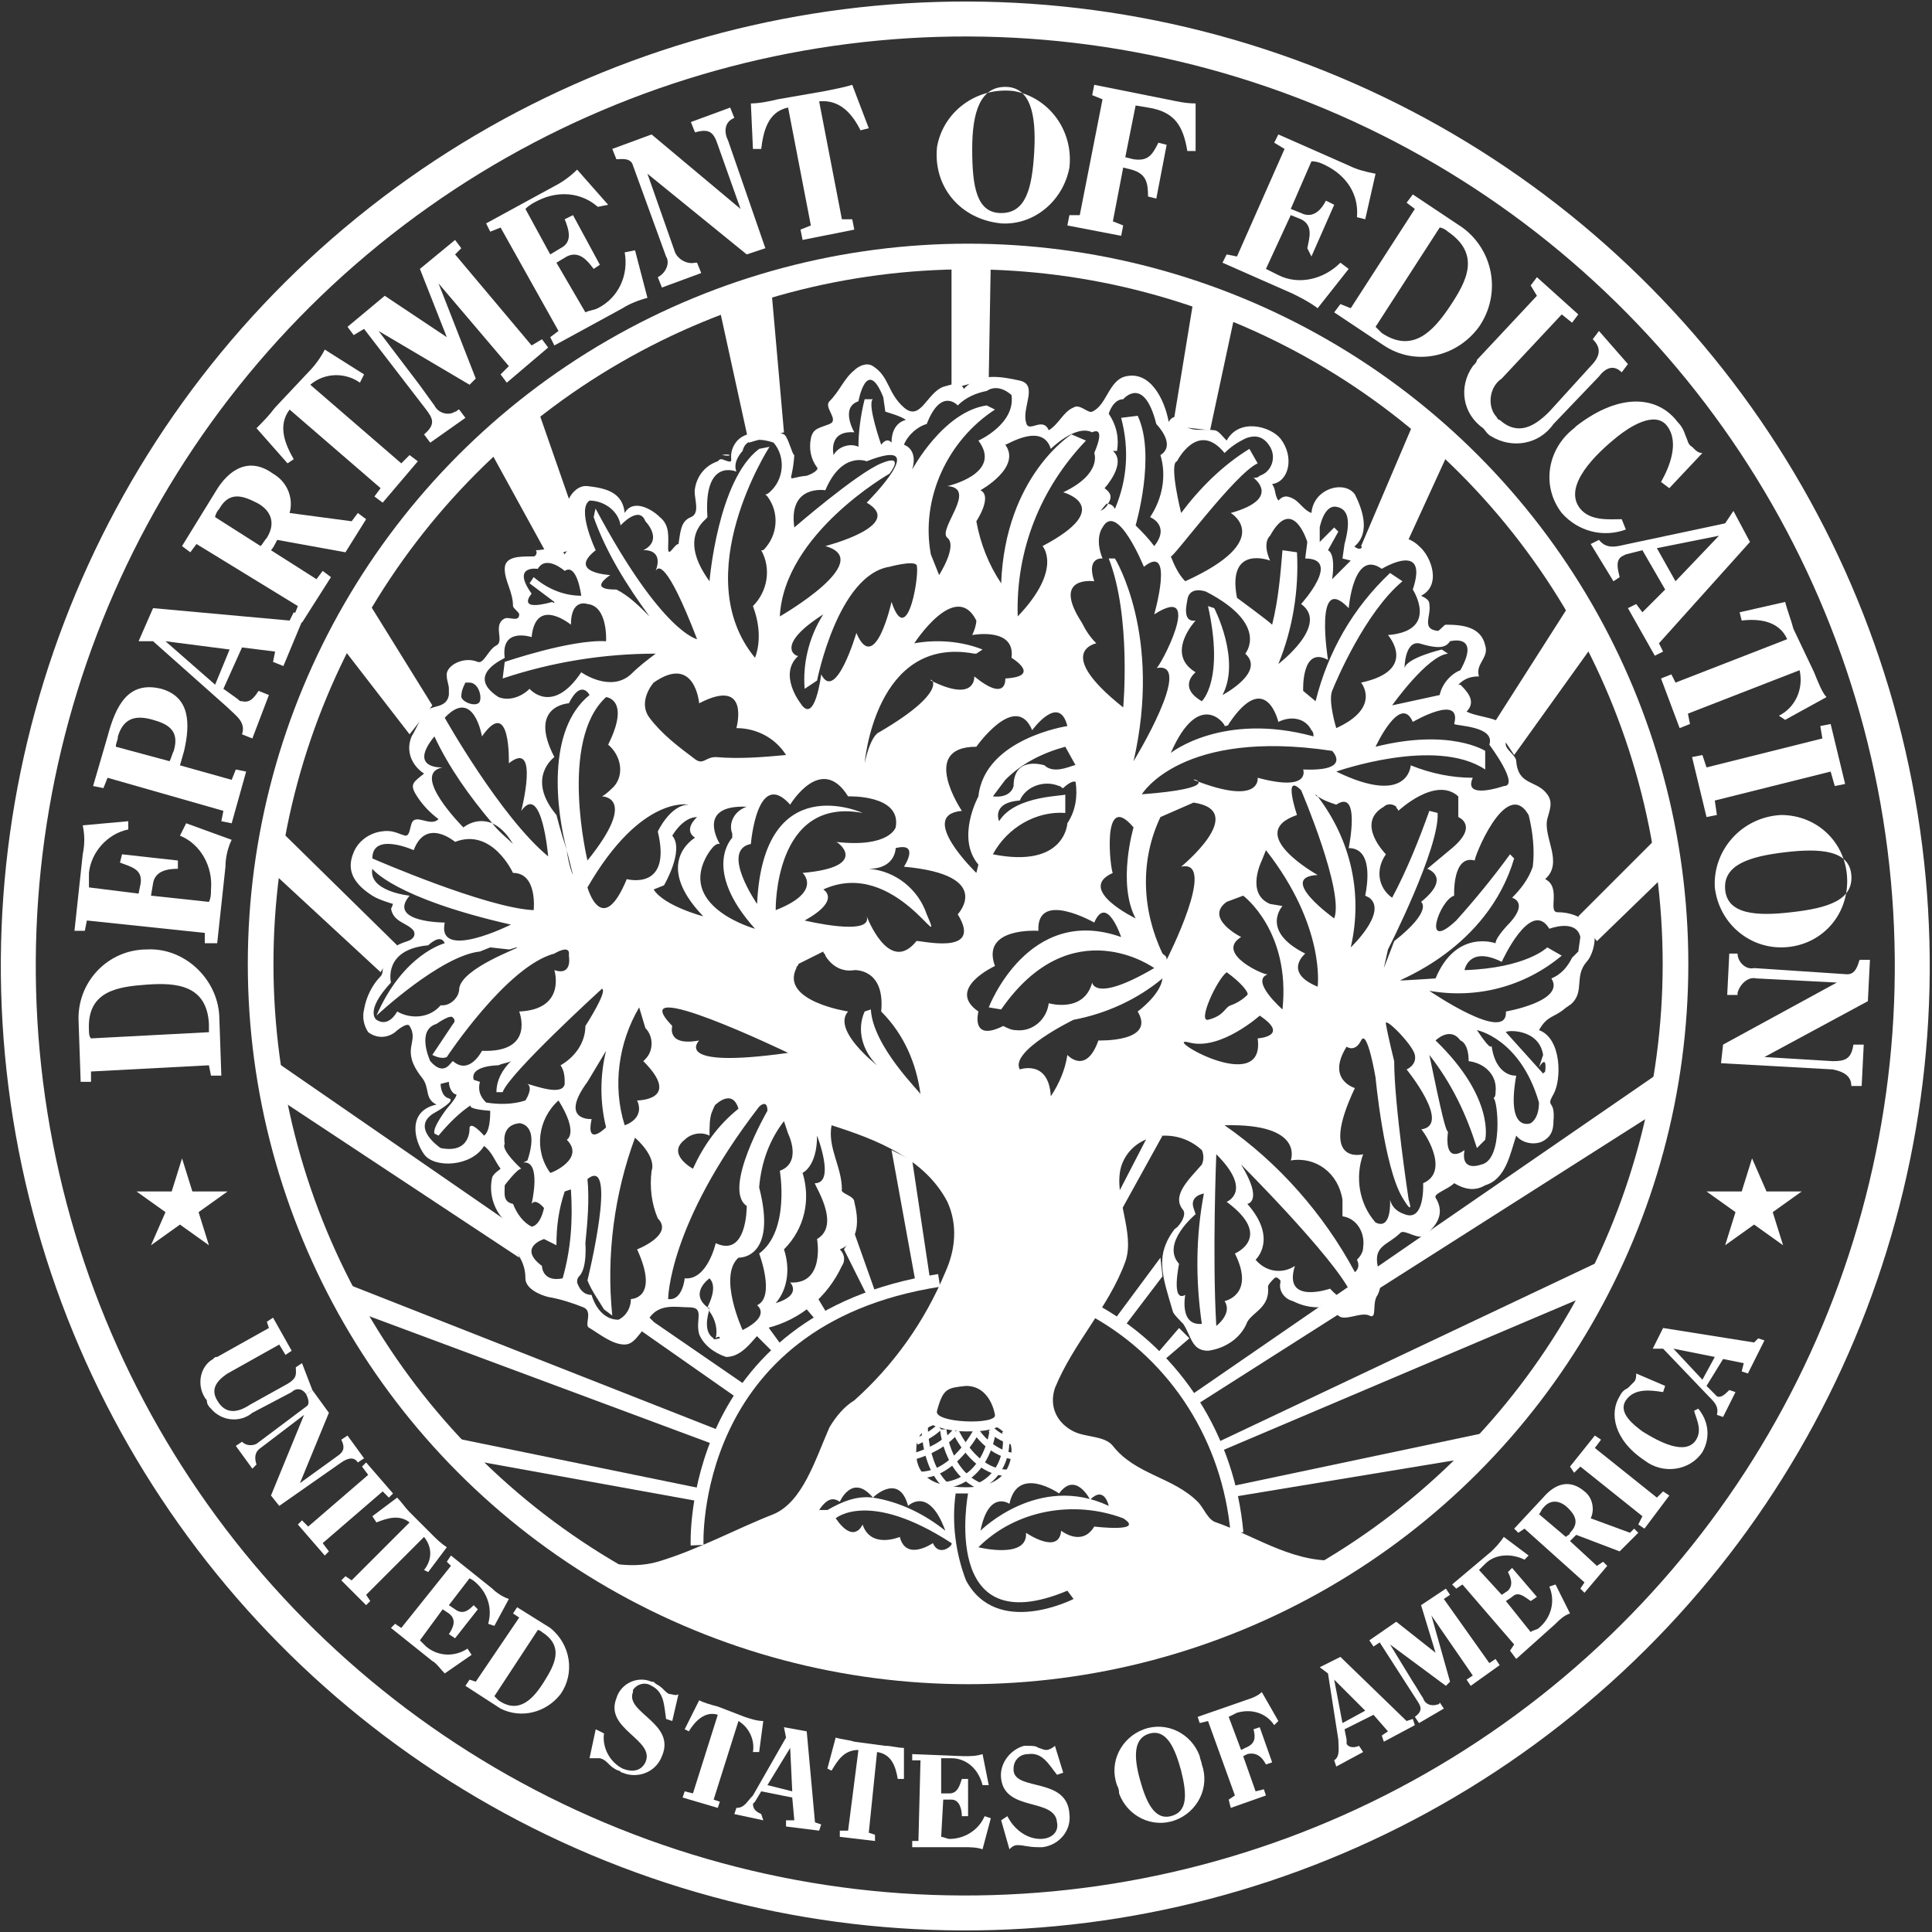 <?xml version="1.0" encoding="utf-8"?>
<!-- Generator: Adobe Illustrator 22.1.0, SVG Export Plug-In . SVG Version: 6.00 Build 0)  -->
<svg version="1.1" id="Layer_1" xmlns="http://www.w3.org/2000/svg" xmlns:xlink="http://www.w3.org/1999/xlink" x="0px" y="0px"
	 viewBox="0 0 93.4 93.4" style="enable-background:new 0 0 93.4 93.4;" xml:space="preserve">
<rect x="0" y="0" width="93.4" height="93.4" fill="#333333" stroke="none"/>
<style type="text/css">
	.st0{fill:none;stroke:#FFFFFF;stroke-width:1.69;}
	.st1{fill:none;stroke:#FFFFFF;stroke-width:1.24;}
	.st2{fill:none;stroke:#FFFFFF;stroke-width:0.62;}
	.st3{fill:none;stroke:#FFFFFF;stroke-width:0.31;}
	.st4{fill:#FFFFFF;}
</style>
<title>Artboard 2</title>
<g>
	<ellipse transform="matrix(0.987 -0.158 0.158 0.987 -6.806 7.985)" class="st0" cx="46.7" cy="46.7" rx="45.8" ry="45.8"/>
	<circle class="st1" cx="46.8" cy="46.6" r="34.2"/>
	<path class="st2" d="M33.7,74.7c0,0-0.5-10.9,11.7-12.8"/>
	<path class="st2" d="M53,63.4c3.9,2.2,6.4,6.2,6.8,10.7"/>
	<path class="st3" d="M45.4,69c-0.3,0.3-0.7,0.5-1.1,0.7"/>
	<path class="st3" d="M46.2,69.2c-0.5,0.6-1.3,1-2,1.2"/>
	<path class="st3" d="M47.2,69.2c0,0-1.1,2.1-2.7,2.1"/>
	<path class="st3" d="M48,69.1c0,0-0.2,2.4-2.3,2.7"/>
	<path class="st3" d="M48.6,69.2c0.2,1.1-0.3,2.3-1.4,2.7"/>
	<path class="st3" d="M47.9,69.1c0.3,0.3,0.7,0.5,1.1,0.6"/>
	<path class="st3" d="M47.2,69.2c0.4,0.6,1.1,1.1,1.8,1.2"/>
	<path class="st3" d="M46.2,69.2c0,0,0.9,2,2.5,2"/>
	<path class="st3" d="M45.6,69.1c0,0,0.2,2.5,2.3,2.9"/>
	<path class="st3" d="M44.7,68.8c0,0-0.1,2.4,1.4,3.3"/>
	<polyline class="st4" points="43.1,55.6 44.3,62.2 45,62.1 44.1,56.1 	"/>
	<path class="st4" d="M85.4,57.6h1.7l-1.4,1l0.5,1.6l0,0l-1.4-1l-1.4,1l0,0l0.5-1.6l-1.4-1h1.7l0.5-1.6l0,0L85.4,57.6z"/>
	<path class="st4" d="M9.3,57.6H11l-1.4,1l0.5,1.6l0,0l-1.4-1l-1.4,1l0,0L8,58.6l-1.4-1h1.7L8.8,56l0,0L9.3,57.6z"/>
	<polygon class="st4" points="57.5,67.5 80.3,51.8 79.7,54 57.7,68 	"/>
	<polygon class="st4" points="58.7,69.8 77.5,60.9 76.8,62.6 58.9,70.2 	"/>
	<polygon class="st4" points="59.3,71.9 72.1,69.2 70.9,70.5 59.4,72.4 	"/>
	<polygon class="st4" points="55.8,65.6 57,64.2 57.5,64.7 56.1,65.9 	"/>
	<polygon class="st4" points="53.8,63.9 56.1,60.8 56.2,61.7 54.3,64.2 	"/>
	<polyline class="st4" points="76.3,44.3 80.2,40.4 80.5,42.3 77.2,45.5 	"/>
	<polyline class="st4" points="73.2,36.5 77,31.2 75.9,29.2 72.2,35 	"/>
	<polyline class="st4" points="42,62.8 40.8,60.4 41.3,59.6 42.4,62.7 42,62.8 	"/>
	<polygon class="st4" points="39.5,62.7 40.1,63.7 39.6,64 39,63.3 	"/>
	<polygon class="st4" points="37.1,64.1 37.9,65.2 37.5,65.5 36.3,64.3 	"/>
	<polygon class="st4" points="31.3,63.7 36.1,67 35.8,67.7 30.8,64.2 	"/>
	<polygon class="st4" points="24.6,59.1 13.3,51.3 13.6,53.2 25.1,60.8 	"/>
	<polygon class="st4" points="13.6,40.2 19.2,45.7 18.4,47 13.1,42.1 	"/>
	<polygon class="st4" points="16.4,31.1 19.8,35.5 20.9,34.1 17.8,29.1 	"/>
	<polygon class="st4" points="16.6,62 17.5,63.5 34.7,69.9 34.9,69.2 	"/>
	<polygon class="st4" points="21.4,69.4 34.1,72 33.9,72.6 22.3,70.5 	"/>
	<polyline class="st4" points="66.1,26.8 67.9,26.5 70.1,21.7 68.4,20.3 65.8,26.4 	"/>
	<polygon class="st4" points="59.7,15.2 57.7,14.5 56.7,20.6 58.5,20.8 	"/>
	<polygon class="st4" points="23.7,21.8 26.5,26.9 28.3,26.4 26,19.8 	"/>
	<polygon class="st4" points="36.2,21.4 34.8,15 37.3,14.1 37.9,20.9 	"/>
	<polygon class="st4" points="47.9,12.5 47.8,18.3 46,18.8 46,12.6 	"/>
	<polyline class="st4" points="53.7,57.3 54.1,58.7 56.2,54.9 55.5,54.9 54,57.8 	"/>
	<path class="st4" d="M34.8,22L34.8,22L34.8,22L34.8,22z M34.9,22C35.5,22.1,35.3,21.9,34.9,22z M18.8,43.9c0,0,0-0.1,0-0.1
		C18.8,43.8,18.8,43.9,18.8,43.9z M76.9,44.7c-0.5-0.4-1-0.6-1.6-0.6c-0.5,0,0.2-1.2-0.6-1.6c0.9-0.8-0.1-2,0.1-2.9
		c0.1-0.4,0.3-0.8,0-1.2c-0.5-0.7-1.4-0.4-1.5-1.6c0-0.3-0.6-0.6-0.5-0.9c0.4-1.3-1.1-1.1-1.9-1.5c0.5-0.5,0-1-0.3-1.3l-0.1,0
		c0.3-0.3,0.6-0.4,1-0.4c-0.2-0.6,0.5-0.9,0.3-1.5c-0.2-0.9-1.1-1-1.9-1c-0.1,0-0.3,0.3-0.4,0.3c-0.8-0.1-0.3-0.7-0.4-1.3
		c0-0.2-0.2-0.3-0.4-0.4c1-0.5,0.5-1.9-0.1-2.4c-0.5-0.5-1.3-0.6-1.8-0.1c0,0-0.1,0.1-0.1,0.1c-0.1-0.2-0.5,0.2-0.6-0.1
		c0-0.1-0.2,0.1-0.3,0.2s-0.4-0.1-0.3-0.1c0.8-0.7,0.3-1.9,0-2.5c-0.5-0.7-2-0.3-2.1,0.9c-0.5-0.2-0.6-0.7-1.2-0.8
		c-0.2,0-0.3,0.1-0.4,0.2c-0.2-0.3-0.1-0.5-0.3-0.8c0.8-0.1,1.1-1.3,0.4-2.2c-0.5-0.6-2-1-2.6,0.1c-0.2-0.2-0.4-0.5-0.6-0.5
		c-0.8-0.1-1.2,0.2-1.8-0.6c-0.1-0.1-0.3,0-0.4,0.2c-0.2-1.1-0.9-2.5-2.1-2.2c-0.8,0.2-0.9,1.4-1.6,1.7c-0.2,0.1-0.6-0.4-0.9-0.2
		c-0.5,0.2-0.7,0.8-1.2,1.1c-0.3-0.7-1,0.2-1.1-0.4c-0.2-0.7,0.6-1.8-0.3-2s-2-0.4-2.7,0.4c-0.2-0.4-0.6-0.2-1-0.1
		c-0.8,0.3-1.1,1.7-1.9,1s-0.7-1.5-1.5-2c-0.3-0.2-0.7,0-0.9,0.2c-0.5,0.4-0.7,1-1.2,1.5c-0.3,0.3,0.5,0.9,0,1.1s-0.8,0.2-0.9,0.7
		c-0.1,0.5,0,1,0.3,1.4c0.1,0.1-0.2,0.3-0.5,0.4c-1.1,0.1-0.7,0.5-0.6-1c-0.1,0-0.3-0.9-0.5-1s-0.3,0-0.3-0.1
		c-0.8,0-1.7-0.1-2.1,0.6s0.2,1-0.6,0.7c-0.1,0-0.1,0-0.2,0.1c-0.6,0.2-1,0.7-1.1,1.3c-0.1,0.4,0.3,1.2-0.2,1.4s-0.5,0.7-0.6,1.3
		c-0.2,0-0.5,0.7-0.5,0.2s0.1-1.1-0.4-1.5c-0.4-0.4-1.3-0.9-1.7-0.2c-0.1-1-0.9-1.2-1.8-1.3s-1.5,1.6-0.9,2.4c0.1,0.1,0-0.2,0.2,0.4
		c0.1,0.4-0.2,0.1-0.4,0.5c-0.3-0.5-0.9-0.2-1.4-0.2c0.1,0.1,0,0.3-0.1,0.3c0,0,0,0-0.1,0c-0.6,0-1.3,0-1.3,0.6s0.4,1.1,0.4,1.8
		c0,0.1,0.3,0.3,0.3,0.4c0,0.4-0.5,0.1-0.7,0.2c-0.6,0.3,0,1.1-0.4,1.3s-0.6,0.9-0.9,0.8c-0.7-0.3-1.6,0.2-1.5,0.7
		c0,0.2,0.1,0.4,0.1,0.6c0,0.1,0,0.2,0,0.3c-0.1,0.6-0.7,0.5-1,0.7s-0.5,0.8-0.8,1.3c-0.3,0.7,0,1.4,0.6,1.8c-0.5,0.4-0.7,0.5-0.4,1
		c0.3,0.5,0.7,0.9,1.1,1.2c-0.4,0.4-1.1-0.3-1.3,0.2c-0.1,0.3-0.1,0.6-0.3,0.6c-0.4-0.1-0.6-0.3-1.2-0.2c-0.6,0.1-1.1,0.5-1.3,1
		c-0.3,0.7-0.2,1.4,0.9,2.1c0.3,0.2,1,0.4,1,0.4s-0.1,0.3-0.1,0.2c0.1,0.7,0.8,0.7,1.1,1.1c0.1,0.2,0,0.4-0.3,0.5
		c-1.6,0.5-1,1.4-1.3,1.7c-0.4,0.4-0.7,1-0.8,1.6c-0.1,0.4,0,0.8,0.2,1.1c0.4,0.3,0.9,0.3,1.3,0c0.1-0.1,0.6-0.5,0.7-0.3
		c0.5,0.8-0.5,1.1,0.6,2.5c0.4,0.5,0.1,1,0.7,1.3c-1.4,0.3-1.1,1.7-0.6,2.4s2.3,0.6,2.9-0.4c0.4,0.3,0.5,0.7,0.8,1.1
		c-0.1,0.1-0.3,0.2-0.4,0.4c-0.2,0.8,0.1,1.7,0.7,2.2c0.2,0.2,0,0.6,0.1,0.9c0.4,0.6,0.8,1,0.8,1.8c0,0.5,0.7,0.8,1.1,0.9
		c0.6,0.1,1.2,0.3,1.7,0.5c0.5,0.2,0,0.9,0.3,1c0.5,0.3,1.1,0.8,1.7,0.8s0.8-0.9,1.4-1.1c-0.1-0.1-0.2-0.2-0.2-0.2
		c0.5-0.7,1.3-0.5,1.9-0.5c0.8,0,0.3,0.6,0.5,1.3c0.2,0.5,0.7,0.9,1.3,1.1c1,0,1.5-1.3,2-1.4c1.6-0.4,2.9-1.5,3.6-3
		c0.2-0.3,0.1-0.6-0.1-0.8c1-0.4,0.9-1.5,0.7-2.3c0-0.3-0.7-0.4-0.6-0.6c0-1.1-0.7-2-0.5-3.1c2.2,0.7,4.5,1.6,5.6,3.7
		c0.5,1.1,0.4,2.3-0.1,3.4c-1,2.4-2.5,4.5-4.4,6.2c-0.5,0.3-0.9,0.8-1.2,1.3c-0.7,1.6-1.3,3.6-2.7,4.2c-1.8,0.7-3.6,1.7-5.6,2.3
		c-0.7,0.2-1.4,0.2-2.1,0.1c-0.1,0-0.1,0.1-0.2,0.2c3.3,2,7,3.4,10.7,4.2c5.2,1,10.5,0.9,15.6-0.4c2.3-0.6,4.4-1.5,6.6-2.5
		c0.9-0.4,2-0.6,2.6-1.7c-2.3,0.3-4.2-1.1-6.2-1.8c-0.4-0.1-0.6-0.7-0.9-1c-1.2-1.2-3-1.3-4.1-2.7c-0.4-0.5-1.3-0.4-1.9-0.7
		c-0.8-0.4-1.2-1.2-0.9-2.1c0.9-2.2,2.6-3.9,3.4-6.1c0.5-1.4-0.6-3.2-0.2-4.6c0.5-1.6,2.6-2,3.9-0.8c0.1,0.2,0.1,0.5,0,0.7
		c-0.6,0.7-1.5,1.5-0.9,2.2c0.2,0.3-0.3,0.9-0.4,0.9c-1,1.3-0.6,2.3-0.1,4c0,0.1,0.4,0.5,0.5,0.6c0.4,0.6,0.4,1.3,1.2,1.3
		c0.8-0.1,1.6-0.6,1.9-1.4c0.3-0.5,1.1-0.7,1-1.7c0-0.1,0.2-0.3,0.3-0.4c0.1-0.1,0.2,0,0.3,0.1c0,0,0,0.1,0,0.1
		c-0.1,0.4,0.2,0.8,0.6,0.9c0.4,0.2,0.8,0.3,1.2,0.3l0,0c0.1,0,0.1,0,0.2-0.1c0.2,0.3,0.5,0.2,0.8,0.5s1.1-0.2,1.5,0s0.1-0.6,0.4-1
		c0.2-0.4,0.2-0.9,0-1.4c-0.2-1,0.5-1,1.1-1.6c0.2-0.2,0.9,0.4,1.2,0.1c0.5-0.4,1-1,0.5-1.8c-0.1-0.2,0.6-0.4,0.9-0.7
		c0.5,0.3,1,0.4,1.5,0.1c1-0.3,1.2-1.5,1.5-2.4c0.3,0.4,1,0.5,1.4,0.2c0.3-0.2,0.4-0.5,0.4-0.9c0.1-1.1-0.4-0.6,0-1.3
		s0.4-2.7-0.7-3.1c0.4-0.7,0.7-0.6,1.2-1c0.1-0.1,0.3-0.2,0.4-0.3c0.6-0.6,0.1-1.3,0.7-2C77,46.2,77.3,45.2,76.9,44.7z M73.9,39.4
		c0.2,0.8,0.3,1.7,0.2,2.5c-0.2,0.6-0.6,1.1-1,1.5c0,0,0.8,0.2-0.1,1.2c0,0-0.7,0.7-0.7,1c0,0-1.9-0.7-2.9,1.7c0,0-1.5,0.1-1.7,0.1
		s4.2-1.5,5.5-5.9L73,41.3c-0.8,1.1-1.7,2.2-2.6,3.2c-1.7,1.6-0.8-1-0.1-1.2c0,0-0.1-2,1-1.7C71.2,41.6,72.8,37.5,73.9,39.4
		L73.9,39.4z M69.1,39.2c-0.5,1.4-1.1,2.9-1.8,4.2c-0.7-0.5-0.8-1.4-0.3-2.1c0,0,0,0,0,0c0,0-1.5-1.5-0.1-2.3c0.2-0.2,0.5-0.1,0.6,0
		c0,0.1,0.1,0.1,0.1,0.2c0,0,1.8-1.7,2.9-0.7c0-0.1,0,0,0,0l0,0c0,0.3,0,0.7,0,1c0,0,1,0.4-0.3,1.5l-1.2,1c0,0,1.2,0.4-0.3,1.6
		c0,0,0.6,0.4-1.3,1.9c0,0-0.3,0.8-0.5,1.3l0,0.2c0-0.1,0-0.2,0-0.2l0.2-0.9c0,0,2.5-4.9,2.4-6.6L69.1,39.2z M63.7,38.5
		c-0.1,0-0.1-0.1-0.1-0.1L63.7,38.5c0.3,0.2,0.6,0.3,0.9,0.4c1.2-0.8,0.6,2.1,0.6,2.1c1.2,0,0.9,1.8,0.8,2.3l0.2,0.1
		c0.9,0.7-0.9,2.4-0.9,2.4C65.9,43.2,65.3,40.6,63.7,38.5L63.7,38.5z M62,43.8l-0.6-0.1c-1.2-0.5-0.4-2.1-0.4-2.1l0.2-0.5
		c2.9,3.7,2.5,6.6,2.5,6.6c-1.7-0.7-0.6-1.6-0.6-1.6C60.9,45,62,43.8,62,43.8z M60,45.3c0,0-1.8-0.9-0.7-1.7l0.8-0.3
		c0,0,2.3,1.7,1.9,5.5c0,0-1.6-1.4-0.7-1.7C61.2,47.2,58.7,46.1,60,45.3L60,45.3z M60.3,48.1c-0.2,0.2-0.5,0.4-0.8,0.5
		c-0.3,0.1-0.3,0.5-1.1,0.7c-0.5,0.1,0.4-1.9,0.9-2.3C60,47.5,60.4,48,60.3,48.1L60.3,48.1z M55.2,38.4c0,0,1.9-3.2,9.2-2.1
		c0,0,1,1-1.4,0.9c0,0,0.4,1.1-2.2,0.4c0,0,0.2,1.4-3.1,0.1C57.7,37.6,59.1,38.1,55.2,38.4L55.2,38.4z M48.1,46.7
		c-0.7-1.9,2.1-1.7,2.1-1.7c-0.1-2,2.7-0.4,2.7-0.4c0.6-1.4,1.3,0.7,1.3,0.7c-4.5-1.6-6.4,3.4-6.4,3.4l0.6,0.1c3.4-4.9,7.4-2,7.4-2
		c-2.9,1.7-3,0.7-3,0.7c-0.4,1.5-2.1,1-2.1,1c-0.1,0.8-0.8,1.4-1.6,1.3c-0.2,0-0.4-0.1-0.6-0.2c-1.6,0.8-1.2-0.7-1.2-0.7
		C45.7,47.8,48.1,46.7,48.1,46.7L48.1,46.7z M42.5,35.4c0,0-0.4,0.1-0.7,1.5c0,0,0.5-6.2,5.3-5.3h0.1l0.3-0.2
		c-1-0.4-2.2-0.5-3.3-0.3c0,0,2-3.1,3-1.1c0,0.2-0.1,0.5-0.2,0.7c0,0,2.1-0.4,1.9,1.1c0,0,1.5,0.9-0.3,1c0,0,0.1,1.2-1.5-0.1
		c0,0,0.1,1.3-2.1,0.2C44.9,32.7,46.1,33.3,42.5,35.4L42.5,35.4z M38.8,42.2c0,0,1,0.9-1.3,1.8c0,0-0.1-5.5,4.2-4.7
		c0,0-4.8-2.2-5.1,4.4c0,0-1.8-2.6-0.3-2.9c0,0,0.3-3.7,1.9-1.9c0,0,1.5-2.5,2.8-0.4c0,0,2.6-0.1,2.3,1.5c0,0-0.3,1-2.9,0.7
		C40.4,40.6,42.2,41.9,38.8,42.2L38.8,42.2z M34.4,53.8c0.2-0.5,0.2-0.4,0.2-0.4s0.8-0.8,1.1,0.2c-1,0.8-1.7,1.8-2.2,2.9
		c0,0-1.3-0.7-0.4-1.4c0.3-0.3,0.8-0.4,1.2-0.2C34.3,54.5,34.3,54.1,34.4,53.8L34.4,53.8z M33.8,50.3c-1.6,0.3-1.3-0.7-1.3-0.7
		c-2.5-2.6,5.6,1.3,5.6,1.3C32.4,51.7,33.8,50.3,33.8,50.3L33.8,50.3z M30.2,54.4c-0.6-1.9-0.3-4,0.7-5.7l0.3,1
		c0.4,0.4,0.4,1.1,0,1.5c0,0-0.1,0.1-0.1,0.1c1.9,1.9-0.3,1.9-0.3,1.9C31.2,54.1,30.2,54.4,30.2,54.4L30.2,54.4z M27.4,41.1
		c0.1,0.4,0.2,0.8,0.3,1.2C27.7,42.3,27.5,41.9,27.4,41.1c-0.3-0.9-0.5-1.7-0.5-1.7c-1.5-1.8-0.1-2.8-0.1-2.8
		c-1.3-2.5,0.7-2.6,0.7-2.6c0.6-1.2,1-0.4,1-0.4C26.4,35.3,26.9,39.2,27.4,41.1L27.4,41.1z M29.3,33.7c0,0,1.2,0.1,0.1,2.3
		c0.6,0.5,0.8,1.4,0.3,2c-0.2,0.2-0.4,0.4-0.6,0.5c0,0,1.8,0-0.7,3.1C28.4,41.6,27,35.8,29.3,33.7L29.3,33.7z M33.3,38.9
		c-0.9,0-1.5,1.3-1.5,1.3c0.7,2.9-1.5,2.3-1.5,2.3c-1.2,2.9-1.9,0.4-1.9,0.4C31,38.4,33.3,38.9,33.3,38.9L33.3,38.9z M38,36.5
		c-1.1,0.1-2.2,0.2-3.4,0.1c-0.5,0-0.6,0.4-1,0.1c-0.8-0.6-1.6-1.2-2.2-2c-0.6-0.8,0.2-1.7,0.2-1.7c2-1.4,2.2,1,2.2,1
		c2.5-1.3,1.8,1.2,1.8,1.2C36.6,35.2,37.5,35.7,38,36.5L38,36.5z M35.4,40.5c0,0-1.5,1.5,1.1,4.4c0,0-3.6-1-2.4-3.4
		c0,0,0.4-0.8,0.7-0.7c0,0-1.2-1.9,1.3-1.8c-0.6,0.2-0.9,0.8-0.7,1.3C35.4,40.3,35.4,40.4,35.4,40.5L35.4,40.5z M31.6,43l0.5-0.2
		c0,0,1-1.7,0.4-2.4c0,0,0.5-0.9,1.2-0.9c0,0-0.7,0.6-0.1,1c0,0-2.1,1.2,0.4,3.8C34,44.3,32.1,43.8,31.6,43L31.6,43z M39.8,29.7
		c-0.7,1.1-1,2.4-0.9,3.6l0.6-0.4c0,0,1-5.1,3.5-5.5c0,0,1.1-0.3,1.3-0.1s-0.4,4.2-1.2,1.8c0,0-0.8,3.6-1.7,1.5c0,0-1,3.4-1.7,2
		c0,0-0.3,2.5-1,1.4c0,0-1.1-1.4-0.1-2.3C38.6,31.8,37.3,31.3,39.8,29.7L39.8,29.7z M47.2,36.1c0,0,1.9-2.7,2.7-0.8
		c0,0,1.3-1.8,1.7-0.2c0,0-4,0.6-4.3,3.4c0,0-1.1,2,0,3.3l-0.1,0.4c0,0-2.9-2.8-0.7-3C46.5,39.2,44.4,36.1,47.2,36.1L47.2,36.1z
		 M48.3,39.7c0,0-0.4-0.9,1-1c0.3-0.7,1.2-1,1.9-0.7c0.1,0,0.1,0.1,0.2,0.1c0,0,0.4-0.4,0.6-0.3c0.1,0.7,0,1.4-0.4,2
		c0,0-0.1,2.2-3.6,1.5c0.7-1.3,2.1-2.1,3.5-2v-0.9C51.6,38.5,49.1,38.4,48.3,39.7L48.3,39.7z M50.5,37c0,0-1.5-0.5-1.5,1
		c0,0-0.1,0.6-1,0.5l0.6-0.8c0.8-0.8,1.8-1.3,2.9-1.6l0.5,0.9C52,36.9,51,37.5,50.5,37L50.5,37z M54.8,40c0,0-0.8,2.7,0.1,4.4
		c0,0-2.9-1.4-1.1-2.2C53.7,42.2,53.2,38.1,54.8,40L54.8,40z M57.4,29c0.1-0.7,0.9-0.4,0.9-0.4c3.1,1.6,1.9,3,1.9,3
		c1,0.9-1.1,2-1.1,2c0.9-1.7-0.4-4.2-0.4-4.2l-0.3-0.1c0.8,3.6-0.3,4.6-0.3,4.6c-1.2-0.7-0.3-1.4-0.3-1.4c-1.5-0.9,0-2.5,0-2.5
		C57.1,30.1,57.4,29.1,57.4,29L57.4,29z M59.2,35.1c0,0,0.2,0,0.2-0.1c1.8-2.7,2.4-0.1,2.4-0.1c0.6-0.3,1.3-0.2,1.6,0.4
		c0.1,0.1,0.1,0.2,0.1,0.3c-4.4-1.2-6.9,0.8-6.9,0.8C58,33.2,59.3,35.1,59.2,35.1L59.2,35.1z M63.7,42.3c0,0-3.6-2-1-2.9
		c0,0-0.7-2.1,0.2-1.2c0,0,2.1,4.9,1.6,6.2C64.5,44.4,61.7,42.4,63.7,42.3L63.7,42.3z M72,36c0,0,1.5,2,0.7,2c0,0-2,0.7-1.5-0.4
		c-1,0-2-0.2-3-0.6c0,0-0.1,2-3.6,0.3c0,0,4.8-1.7,7.2-0.1v-0.9c0,0-1.7-1.1-5.3-0.2c0,0,1.2-2.6,1.8-1.2c0,0,2.4-1.4,2,0.1
		C70.4,35.1,72.3,35.1,72,36L72,36z M70.1,31c0,0,1.5-0.4,0.5,1.4c-0.5,0.2-0.9,0.7-1,1.2l-2.3,0.5c0,0,1.7-2.4,2.7-2.5l-0.3-0.2
		c0,0-1.7,0.4-1.8,0.9c0,0,0-1.3,0.7-1.2C69.6,31.4,69.9,31.3,70.1,31L70.1,31z M66.8,27.5c0,0,2.3-1.4,1.5,1c0,0,1.3,2-1.2,2.2
		c0,0,1.5,1.7-1.3,2.3c0,0,1,1.2-1.2,2.2c0,0-0.4-1.3-0.2-1.8s1.6-3.8,3.4-5.3l-0.6-0.4c-1.8,1.7-3,3.8-3.6,6.2L63,33.4
		c0,0-0.1-2.2,1.2-1.5c0,0-0.7-4.3,1-2.5C65.2,29.5,65.4,26.5,66.8,27.5L66.8,27.5z M63.8,25.5c0,0,0.2-1.1,0.8-1s0.7,0.7,0.4,1.8
		L64.9,27l0.4,0.1L64.4,28c0,0,0.2-1.2-0.2-1.4l0.5-0.9l-0.2-0.2l-0.7,0.7L63.8,25.5z M63.2,26.2L63.1,27c1.8,0-0.2,2.2-0.2,2.2
		c1.4,1-1.1,2.9-1.1,2.9c0.7-1.7,1-3.6,0.9-5.4L62,26.6c-0.1,1.2-0.2,2.4-0.5,3.6c-0.2-0.2-1.7-1.3-1.7-1.3
		c-0.5-2.6,1.6-1.8,1.6-1.8c-0.4-0.9,0-1.2,0-1.2C62.5,23.9,63.2,26.2,63.2,26.2L63.2,26.2z M60.8,22.4l-0.4-0.7
		c-1.3,0.8-2.4,1.9-3.3,3.1c0,0-0.6-2.4-0.2-2.5c0,0,1-2,2.3-0.4c0.3-0.3,0.6-0.5,1-0.7c0.5-0.2,0.9-0.1,1.2,0.4
		c0.3,0.5,0.1,1.2-0.5,1.4c-0.1,0.1-0.2,0.1-0.3,0.1c0,0,1.4,1-1.1,1.7c0,0,2.2,1.3-2.2,3.3c-0.3-0.3-0.5-0.7-0.7-1.2
		C56.7,27,59.7,22.9,60.8,22.4L60.8,22.4z M55.9,32.3c1.9-0.4-1.1,4.5-1.1,4.5c1.4-6.1-0.9-9.8-0.9-9.8h-0.3
		c1.1,2.8,0.7,7.2,0.7,7.2c-3.4-2.7-1.3-3.1-1.3-3.1c-0.3-0.3-0.5-0.6-0.7-1c-1.5-2.3,0.6-2,0.6-2c-0.4-1.2,0.4-1.1,0.4-1.1
		c-0.4-1,0-1.5,0-1.5c0.7-1.3,2,1.9,2,1.9c1.5-1.2,0.5,2.3,0.5,2.3C58.3,28.1,56,32.4,55.9,32.3L55.9,32.3z M53.6,24.3
		c0.1-0.2,0.2-0.4-0.2-0.7c0,0,1.1-1.2,0.4-1.8H54c0.1-0.6,0-1.2-0.4-1.8c0,0,0.2-0.7,0.7-0.7c0,0,1-1.2,1.6,1.2c0,0,1,1,0.2,1.5
		c0.3,1,0.1,2.1-0.5,3c0,0,1,0.4,0.2,1.4c-0.3-0.4-0.6-0.7-0.9-1c0,0,1-3.4,0.1-5.3l-0.8,0.1c0.4,1.5,0.3,3-0.3,4.4
		c-0.1-0.2-0.3-0.3-0.5-0.2C53.6,24.3,53.6,24.3,53.6,24.3c-0.1,0.2-0.2,0.3-0.4,0.4C53.3,24.6,53.4,24.4,53.6,24.3L53.6,24.3z
		 M50.8,21.7c0,0,1.2-1.2,2-0.8c0,0,0.7-0.4,0.1,1c0,0,0.4,1-1.5,1.9c0,0,2.6,0.7-1,2.6c0,0,1,1.1-1.2,3.4c-0.1-3.2,1.1-6.2,3.3-8.5
		L51.8,21c0,0-3.2,2-3.4,7.2c-0.6-0.9-1-1.9-1.2-3c0,0,0.8-1.2,0.2-1.5c0,0,2-1.1,1.2-2.2C48.7,21.5,50.4,20.4,50.8,21.7L50.8,21.7z
		 M44.8,20.5c0.7-1.8,1.5-0.9,1.5-0.9c0.4-0.4,0.9-0.6,1.4-0.7c0.6-0.4,1.2,0.2,1.2,0.2c0.2,1.4-1.6,2.2-1.6,2.2
		c1.2,1.6-1.5,2.2-1.5,2.2c1.5,0.1-0.5,2.1,0,2.5s-0.4,1.8-0.4,1.8l-0.4-1c-0.5-2.7,0.8-5.5,3.1-7l-0.4-0.2
		c-2.1,0.3-3.6,3.1-3.6,3.1c0.3-1-0.4-1.2-0.4-1.2C43.9,21,44.4,20.6,44.8,20.5L44.8,20.5z M41.3,20.9c0,0-0.7-1.2,0.2-1.5
		c0,0,0.4-2.2,1.2-0.2l0.1,0.7c0.3,0.1,0.7,0.2,1,0.4c0,0-0.7,0.1-0.7,1.1c0,0-0.2-0.3-0.5,0.1c0,0-0.7-2-0.4-2.2h-0.4
		c-0.2,0.8-0.3,1.6-0.3,2.3c-0.4-0.2-1,0-1.2,0.4C40.3,22,40,20.8,41.3,20.9L41.3,20.9z M43,22.9c0,0,0.8-1-0.4-0.5
		s-4.2,3.1-4.2,3.1c-0.3-2.1,1.5-1.8,1.5-1.8c0.8-1.9,2-1.4,2-1.4c3.3-1.3,0,2,0,2c1.9,1.1-2,2.1-2,2.1c2.5,0.7-2.2,3.4-2.2,3.4
		C37.9,25.8,43,22.9,43,22.9L43,22.9z M34.2,25c-0.2-2.9,1.4-2.2,1.4-2.2c-0.2-0.5,0.3-1,0.3-1c0.2-0.9,1.5-0.4,1.5-0.4
		c0.6,0.7,0.5,1.8-0.2,2.4c0,0-0.1,0.1-0.2,0.1c0,0,0.1,0.1,0.1,0.1c0.6,0.8,0.5,1.9-0.2,2.6c0,0,0,0-0.1,0c0.5,0.9,0.3,2-0.4,2.7
		c0.3,0.8,0.4,1.7,0.1,2.5c-3.3-4,0.7-10.2,0.7-10.2l-0.5,0.1c-2,1.5-2.4,6.4-2.4,6.4C32.7,25.9,34.2,25.1,34.2,25L34.2,25z
		 M28.5,24.2c0.7,0,1.4,0.5,1.5,1.2c0,0,0.9-1,1.2-0.2c0,0,0.9,0.9-0.1,1.4c0,0,1-0.1,0.6,1c0.1-0.2,0.5-0.6,2,3.3
		c0,0-1.7-0.3-4.9-6.3c0-0.1-0.1,0.4-0.1,0.4c0.6,1.7,1.6,3.3,2.7,4.8l0.2,0.2l-0.2-0.2c-0.5-0.5-1-1-1.6-1.3c-0.3,0-1.3,0-0.3-0.7
		c0,0-2.1-0.1-0.7-1.2C28.7,26.4,27.9,24.6,28.5,24.2L28.5,24.2z M26,27.5c0.4-0.7,1.3,0.1,1.3,0.1c0.6-0.4,0.8,1.2,0.8,1.2
		c-0.8,0-1.6-0.3-2.3-0.9l-0.2,0.3l1.2,0.9c0,0.1-0.1,0-0.1,0c-1.8,0.5-1-0.4-1-0.4C24.7,27.3,26,27.5,26,27.5L26,27.5z M24.4,31.8
		c-0.2-1.5,1.3-1,1.3-1c0.2-2,1.9-0.6,1.9-0.6c0-1.3,0.8-1,0.8-1c1,0.1,0.9,1.8,0.9,1.8c-1.7-0.1-4.9,1-4.9,1l-0.1,0.8
		c2.4-0.8,4.9-1.2,7.4-1.2c-0.4,0.3-0.8,0.6-1.2,1c-1,0.9-2.4-0.1-2.4-0.1c-1.4,2.1-2.5,0.8-2.5,0.8c-0.4,0.4-1,0.6-1.5,0.4
		C22.4,32.6,24.5,31.8,24.4,31.8L24.4,31.8z M22.5,33c0,0,0.2,0,0.2,0c0.4,0,0.6,0.6,0.5,0.9s-0.8,0.1-0.9-0.2
		C22.3,33.4,22.4,33.2,22.5,33L22.5,33z M23.3,35.6c1.4-2,1.3,1.3,1.3,1.3c1.5-1.2,0.6,2.3,0.6,2.3c1-1.4,1.3,2.2,1.3,2.2
		c-2.3-1.9-5-6.7-5-6.7C22.9,33.2,23.3,35.6,23.3,35.6L23.3,35.6z M21.4,37.1c0,0-1.7,0.1-0.4-1.5c0.7,1.5,1.7,2.9,2.8,4.2
		c0.4,0.2,0.7,0.5,1,1c-0.3-0.3-0.7-0.6-1-1c-0.5-0.2-1-0.1-1.4,0.2C22.4,40,19.8,37.4,21.4,37.1L21.4,37.1z M20,41.1
		c0.6-1.6,2-0.4,2-0.4c1.8-0.7,2.8,1.5,2.8,1.5c1.2,0,1,1.8,1,1.8c-2.3-0.1-7.8-2.5-7.8-2.5C18,40.2,20,41.1,20,41.1L20,41.1z
		 M19.8,43.3c0,0-2-0.2-1.8-1.3c0,0,1,1.4,6.7,2.7c0,0-3.6,1.8-3.2-0.1C21.5,44.6,18.7,44.6,19.8,43.3L19.8,43.3z M19.2,48.9
		c0,0-0.4,0.8-1,0.4c0,0-0.6-0.4,0.7-1.8c0,0-0.4-1.6,1.8-1.8c0,0,0.6-0.6,0.8-0.1c0,0-2,0.5-3.3,3.5c0,0,3.1-2.9,5-3.1l0.5-0.2
		l0.9,0.1c0.1,0,0.3-0.1,0.4-0.1c0.2,0-2.7,1-2.8,2c0,0.4-0.4,0.8-0.8,0.8c0,0,0,0-0.1,0C20.8,49.2,19.9,49.3,19.2,48.9L19.2,48.9z
		 M20.8,51.3c0,0-0.7-1.5,0.3-1.8c0,0,0.7-0.5,0.8-0.3c0.1,0.1,0.1,0.2,0,0.3L20.9,51c0.2,0.1,0.5,0.2,0.7,0.1c0,0,2.9-4.4,5.2-5
		c0,0,0.8-0.5,0.7,0.1c0,0,0.2,1-0.7,0.7c0,0,0.6,1.9-1.7,2c0,0,0.8,2-1.8,1.9c0,0-0.6,1.2-1.4,0.5C21.8,51.3,21.5,52.1,20.8,51.3
		L20.8,51.3z M23.4,54.9c0,0-0.6-0.7-0.7-0.4c0,0,0.1,1.3-1.4,1c0,0-1.5-1-0.3-1.7c0,0,1.1-0.6,0.7-0.7s-0.4-0.7-0.4-0.7l0.4-0.1
		c0,0.2,0.1,0.5,0.3,0.6c0,0,0.3-0.1-0.4,0.7c0,0-0.7,0.9-0.6,1.2l0.2,0.1c0.5-0.6,1-1.1,1.6-1.5c0,0-0.4,0.2,0.9,0.3
		C23.7,53.9,23.7,54.7,23.4,54.9L23.4,54.9z M23.5,53.3c-0.3-0.3-0.4-0.6-0.3-1l-0.3-0.1c-0.2-0.7,1.2-0.7,1.2-0.7
		c0.2-0.1,0.4-0.1,0.6-0.2c-0.4,0.4-0.7,0.9-0.7,1.5h0.3c0.3-0.9,4.8-5,4.8-5c0.3,0.1-0.8,1.8-0.8,1.8c0,0.8-0.5,1.5-1.2,1.9
		c0.2,0.3,0.2,0.6,0.2,0.9c-0.1,0.6-1.4,0.1-1.8,0c0.3,0.2-0.1,0.8-0.1,0.8C24.8,53.4,24.1,53.4,23.5,53.3L23.5,53.3z M24.8,58.2
		c-0.5-0.1-0.4-0.5-0.4-0.9c0,0,0.6-0.8,0.8-0.8c0,0-1-0.9-0.8-1.2c0,0-0.2-0.9,0.7-1c0,0,1,0,0.4,1.8l-0.2,0.1c0.9-0.1,0.4,2,0.4,2
		c0.2-0.3,0.6,0.2,0.6,0.2c-0.2,0.9-0.6,0.9-0.6,0.9C25.3,59.1,25,58.7,24.8,58.2L24.8,58.2z M27.2,61.8c-1,0.2-1-0.6-1-0.6
		c-1.2-0.9,0.1-1.3,0.1-1.3l0.6,0.3c0-0.9,0.1-1.7,0.4-2.6l0.3-0.1C27.7,59,27.6,60.4,27.2,61.8L27.2,61.8z M26.6,56.7
		c-0.8-1.1-0.6-2.6,0.4-3.5c1,1.6,0.4,1.9,0.4,1.9C28.3,56,26.7,56.7,26.6,56.7L26.6,56.7z M28.4,52.3l0.9-1.5
		c-0.3,1.2-0.3,2.5,0,3.7c0,0-1,1-0.7-0.4C28.6,54.1,27,54.2,28.4,52.3L28.4,52.3z M30.8,60.4c1.1,2.4-0.3,2.4-0.3,2.4
		c0,0.4-0.2,0.8-0.6,1c-1,0-1.3-1.2-1.3-1.2c-0.4,0-0.6-0.3-0.7-0.6c0-0.1,0-0.2,0.1-0.3c0.4-0.4,0.3-1.6,0.3-1.6
		c0.1-1,0.2-2.1,0.1-3.1c1.5-1.2,0,4.9,0,4.9c0.2,0.5,0.5,0.9,0.8,1.4l0.4,0.3c-0.3-2.9,0.1-5.9,1.1-8.6c1.1,1,0.8,1.6,0.8,1.6
		c-0.1,0.8,0,1.6,0.3,2.3C32.6,59.7,30.8,60.4,30.8,60.4L30.8,60.4z M34.8,64.7c-0.4,0.1-0.3,0-0.3,0c-0.5-0.3-0.3-1.1-0.2-1.4
		l-0.1-0.1l0,0c-0.9-0.7,0.1-1.4,0.1-1.4c0.4,0.4,0,1.2-0.1,1.4c0,0,0.1,0,0.1,0.1v0.1c0.3,0.4,0.4,0.9,0.3,1.3
		C34.7,64.6,34.8,64.6,34.8,64.7L34.8,64.7L34.8,64.7z M34.6,60.1c0,0-0.4,1.8-1.5,1.7c0,0-0.1,1.1-0.8,1c0,0,0-3.6,4.4-9.3
		c0,0,0.4-0.4,0.4,0.2c0,0-2.2,3.8-1,4.6C36.1,58.4,36.1,60.8,34.6,60.1L34.6,60.1z M36.6,63.1c0,0,0.7,0.5-0.7,1.2
		c0,0-1.2-2.6-0.2-3.5c0,0,1.9,0.1,1-3.4c0.1-1.2,0.5-2.3,1.2-3.2l0.2,0.6c0,0,0.7,1.4-0.4,1.8c0,0,0.5,2.9-1,4
		C36.7,60.6,37.5,62.7,36.6,63.1L36.6,63.1z M39.5,59.9c0,0,0.4,2.2-1.3,2.1c0,0,0.6,0.6-0.7,1c0.6-0.7,0.7-1.7,0.4-2.6
		c1-1,1.3-2.4,0.9-3.7c0,0,0.7-0.3,0.7-1.8c0,0,0.9,2.3-0.1,2.3C39.3,57.2,40.7,59.2,39.5,59.9L39.5,59.9z M42.1,48.8l-0.3,0.1
		c-0.4,0.9-0.1,1.9,0.6,2.6c0,0-2.2-1.7-1.4-2.6c0,0-3.3-0.5-2.5-2.1c0-0.1,0.1-0.1,0.1-0.2l1.2-0.6c0,0.1,0.1,0.1,0.1,0.2
		c0.1,0,0.1,0,0.2,0c0,0-0.1,0-0.2,0c0.3,0.5,0.8,0.8,1.4,0.7c0,0,1.5-0.1,1.3,2c1.1,1.1,1.7,2.5,1.9,4
		C44.5,52.8,42.2,50.6,42.1,48.8L42.1,48.8z M44.3,45.5c-1.2,1.5-2.2-0.7-2.4-1.2c0.3,1-3,0.2-3,0.2c1.8-1,0.9-1.5,0.9-1.5
		c3.5-1.6,6,3.5,5,1.2c-0.4-1.2-1.5-2.1-2.8-2.2h-0.2c0.1,0,0.1,0,0.2,0c1.3,0,1.3-1,1.3-1c1.2-0.3,0.4,0.9,0.4,0.9
		c4.4,0.4,2.6,2.3,2.6,2.3C47.6,46.3,44.3,45.4,44.3,45.5L44.3,45.5z M45.3,68.2c0.3-1.1,0.5-1.1,1.4-1.2c1.2,0,1.4,1.4,1.4,1.4
		C48.2,68.9,45.1,68.8,45.3,68.2L45.3,68.2z M44.3,70c0-0.5,0.3-0.9,0.8-1.1c0.5,0.2,1.1,0.3,1.6,0.3c0.5,0,1,0,1.5-0.2
		c0.4,0.2,0.7,0.7,0.7,1.1c0,0.8-0.4,1.8-2.2,1.8S44.2,71.2,44.3,70L44.3,70z M40,73h-0.4c0.4-0.6,0.7-0.6,1-0.4
		c0,0,0.6-1.4,1.6-0.2l0,0c0.2-0.2,1.3-1.1,1.7,0.4c0,0,1-1,1.8,1.2c-1-0.8-2.2-1.4-3.5-1.6l0,0l0,0C41.4,72.3,40.7,72.6,40,73
		L40,73z M45.1,74.6c0,0-1.3,0.9-1.6-0.3c0,0-1.4,0.6-1.8-0.6c0,0-0.4,1-1.3-0.3c0,0,1.6-1.4,5.6,1.2C46.1,74.7,45.4,75.3,45.1,74.6
		L45.1,74.6z M46.7,76.4c-0.5-1.3-0.7-2.8-0.5-4.2h0.6c0,0-1.4,7.3,4.8,4.7l0.3,0.4C51.9,77.3,48.2,79.2,46.7,76.4L46.7,76.4z
		 M54.3,73.4c1.1,0.7-1.4,0.4-1.4,0.4c-0.6,1-1.6,0.2-1.6,0.2c-0.1,1.2-1.7,0.1-1.7,0.1c0.1,1.3-2.3,0.7-2.3,0.7
		C49.1,73,51.9,72.5,54.3,73.4L54.3,73.4z M51.2,72.2c0.8-1.1,1.5,0.3,1.5,0.3c0.7-0.7,0.9,0.3,0.9,0.3c-3.4-1.6-6.2,1.2-6.2,1.2
		c0.4-2,1.4-1.3,1.4-1.3C49.2,70.8,51.2,72.2,51.2,72.2L51.2,72.2z M55,48.9c0.9,1.5-1.9,1.4-1.9,1.4c-0.6,1.7-1.5,0.7-1.5,0.7
		c-0.1,0.7-0.4,1.4-0.8,2c-0.1-1.8-1.5-1.3-1.5-1.3c-0.5-0.9,2.6-2.4,2.6-2.4c1.6-0.3,3.1-1,4.3-2C56.1,48.1,55,48.9,55,48.9
		L55,48.9z M56.2,46.1c-1-2.1-1.1-4.5-0.1-6.6l1.6-0.7c2.7,0.4-0.6,3.1-0.6,3.1c1.8-0.4-0.7,4.5-0.7,4.5
		C56.4,46.2,56.3,46.2,56.2,46.1L56.2,46.1z M57.5,50.4c1.5,0.4,3.4-1.3,3.4-1.3c1.5,1-0.1,1.1-0.1,1.1C61.2,53.1,56,50,57.5,50.4
		L57.5,50.4z M58.1,64c-1.1,0.1-0.8-1.4-0.8-1.4C56.6,63,57,61.1,57,61.1c-0.9-1,0.8-2.4,0.8-2.4l-0.1-0.3c-0.2-0.6,0.5-0.7,0.5-0.7
		C57.8,59.8,57.8,61.9,58.1,64L58.1,64z M59.7,60.6c1,2-0.5,2.3-0.5,2.3c0.4,0.6-0.4,1.2-0.4,1.2c-0.2-3.4,0-8.3,0-8.3
		c1.8,1.8,0.5,2.3,0.5,2.3C61.6,59.8,59.7,60.6,59.7,60.6L59.7,60.6z M64.3,62.3c0,0-2.3,0.8-1.7-1.1c-0.6,0.4-1.4,0.3-1.9-0.3
		c0,0,1.1-1-0.4-2.7c0,0,0.8-0.1-0.3-1.9c0,0,4.5,4.5,5.3,6.2C65.5,62.5,65.2,63.3,64.3,62.3L64.3,62.3z M65.6,60.9
		c0.2,0.4-0.1,0.6-0.1,0.6c-1.5-2.8-3.7-5.3-6.3-7.1c3.9-0.1,3.2,1.7,3.2,1.7c1.2-0.2,2.3,0.6,2.5,1.9c0,0.3,0,0.6,0,0.8
		c0.7,0.1,1.1,0.8,1,1.5C65.9,60.5,65.8,60.7,65.6,60.9L65.6,60.9z M68.8,57.2c0,0,0.1,1.9-0.9,1.5c-0.3-0.1-0.6-0.3-0.7-0.7
		c0,0,0.1,1.5-0.7,1.1c-0.8-0.9-1-2.2-0.6-3.3c0,0-2.2,0.6-0.4-3.2c0,0-1.4-0.4-0.4-2c0,0,0.4,0.3,0.7-0.3s0.7,1.8,0.7,1.8
		s0.4,4.3,1.3,5.8c0.6,1,0.3,0.1,0.3,0.1s-0.7-4.6-0.7-6.7c0,0-0.3-1.2-0.4-1.8c-0.1-0.4,1.3,1,1.4,1.5S68,51.7,68,51.7
		s2.2,2.7,0.7,2.9C68.7,54.5,70.2,56.6,68.8,57.2L68.8,57.2z M71.6,56.3c0,0-1,0.4-0.8-0.7c0,0-1,0.8-0.8-0.9
		c-0.1,0-0.3-0.8-0.9-3.7c1.1,1.4,1.8,2.9,2.3,4.5l0.4-0.4c0,0,0.5-2-2.4-4.8c0,0,0.7-0.7,1.2,0c0,0,0.4,0.1,0.4,1
		c0.8,0.1,1.4,0.7,1.3,1.5c0,0.1,0,0.2-0.1,0.3C72.4,53.1,72.7,56.1,71.6,56.3L71.6,56.3z M74,54.3c0,0-1.2,0.5-0.7-2.3
		c0,0-1,0.1-1.2-1.5c0,0,0.1,0.5-0.7-0.7c0,0,2.1,0.4,3,3.5C74.4,53.7,74.3,54.1,74,54.3L74,54.3z M74.6,51l-0.2,0.6
		c0,0,0.4-0.7,0.3,0.2l-0.1,0.1l-1.8-2C72.8,49.8,74.4,49.7,74.6,51L74.6,51z M76.3,46L76,46.3c-0.2,0.4-0.5,0.8-1,1
		c0.7,1.1-2.2,1.6-2.2,1.6c0.1,1.6-3.7-1-3.7-1c2.3,0.4,4.6-0.2,6.4-1.7l-0.7-0.4c0,0-1,1-4,1.1c0,0,0.2-1.2,1.8-0.4
		c0,0,1.4-3.1,2.3-1.6c0,0,1.3-0.5,1.5,0.4L76.3,46z"/>
	<path class="st4" d="M4.4,51.8v0.5H3.9l-0.1-2.9c-0.1-1.9,1.4-3.5,3.3-3.5c1.8-0.1,3.4,1.4,3.5,3.2l0.1,2.9h-0.5l-0.1-0.5L4.4,51.8
		z M10.1,49.9c0-0.1,0-0.3,0-0.4c-0.1-1.9-1.6-2-3-1.9s-2.9,0.3-2.8,2.2c0,0.1,0,0.3,0.1,0.4L10.1,49.9z"/>
	<path class="st4" d="M10.1,43.6c0.1-0.2,0.1-0.4,0.1-0.6c0.1-1.1-0.5-2.2-1.5-2.6L9,39.8l2.2,0.8c-0.2,0.4-0.3,0.9-0.3,1.3
		l-0.4,3.7H9.9v-0.5l-5.7-0.6L4.1,45L3.6,45l0.4-3.7c0.1-0.5,0.1-0.9,0-1.4l2.2-0.2v0.4c-1,0.2-1.8,1.1-1.9,2.1c0,0.2,0,0.5,0,0.7
		l2.4,0.3l0.1-0.5c0.1-0.7-0.5-0.8-1-1l0.1-0.4l2.7,0.3V42c-0.5,0-1.1,0.1-1.2,0.7l-0.1,0.6L10.1,43.6z"/>
	<path class="st4" d="M5.2,37.6L5,38.1l-0.5-0.1l0.7-2.4c0.4-1.5,1-2.7,2.6-2.3c1.4,0.4,1.4,1.7,1.1,3l-0.2,0.7l2.5,0.7l0.2-0.5
		l0.5,0.1l-0.7,2.5l-0.5-0.1l0.1-0.5L5.2,37.6z M8.2,36.8c0.1-0.2,0.1-0.3,0.2-0.5c0.3-1-0.3-1.3-1-1.5S6,34.6,5.7,35.6
		c0,0.2-0.1,0.3-0.1,0.5L8.2,36.8z"/>
	<path class="st4" d="M12.2,35.7l-0.5-0.2c0.2-0.6-0.3-0.9-0.7-1.3l-3.6-3.2H6.7l0.7-1.6l6.6,0.6l0.2-0.4l0.5,0.2l-1,2.4l-0.5-0.2
		l0.1-0.5l-1.6-0.2l-0.9,2l0.7,0.5c0.1,0.1,0.1,0.1,0.2,0.1c0.4,0.1,0.6-0.2,0.8-0.5l0.5,0.2L12.2,35.7z M10.4,33.1l0.7-1.7
		l-3.1-0.4l0,0L10.4,33.1z"/>
	<path class="st4" d="M9.5,26.3l-0.3,0.4l-0.4-0.3l1.6-2.6c0.7-1.2,1.7-1.7,2.8-0.9c0.7,0.4,1,1.2,0.8,1.9l3,0.4l0.3-0.4l0.4,0.3
		l-1,1.6l-3.3-0.6c-0.1,0.2-0.2,0.4-0.3,0.5l2.2,1.4l0.3-0.4l0.4,0.3l-1.4,2.2l-0.4-0.3l0.2-0.5L9.5,26.3z M12.6,26.4
		c0.1-0.1,0.2-0.3,0.3-0.4c0.5-0.8,0.1-1.4-0.5-1.7s-1.3-0.6-1.8,0.3c-0.1,0.1-0.2,0.3-0.2,0.4L12.6,26.4z"/>
	<path class="st4" d="M14.9,18c0.3-0.3,0.6-0.7,0.8-1.1l1.9,1.2l-0.2,0.4C16.7,18,15.7,18,15,18.6l4.4,3.8l0.4-0.4l0.4,0.3l-1.7,2
		L18.1,24l0.3-0.4L14,19.8c-0.6,0.8-0.2,1.7,0.2,2.4l-0.3,0.2l-1.5-1.7c0.3-0.3,0.6-0.6,0.9-1L14.9,18z"/>
	<path class="st4" d="M20.8,21.4L20.5,21c0.6-0.5,0.4-0.8,0.1-1.2l-3-3.9l-0.5,0.3l-0.3-0.4l1.8-1.5l3,2l0,0L20.3,13l1.7-1.4
		l0.3,0.4L22,12.3l3.7,4.4l0.5-0.3l0.3,0.4l-2,1.7l-0.3-0.4l0.4-0.4l-3.4-4l0,0l1.8,4.6l-0.3,0.3L18.3,16l0,0l1.9,2.5
		c0.3,0.4,0.5,0.7,0.8,1.1c0.2,0.4,0.7,0.5,1,0.3c0.1,0,0.1-0.1,0.2-0.1l0.3,0.4L20.8,21.4z"/>
	<path class="st4" d="M28.3,15.1c0.2-0.1,0.4-0.1,0.6-0.2c1-0.5,1.5-1.6,1.3-2.7l0.5-0.1l0.6,2.3c-0.4,0.1-0.9,0.3-1.2,0.5l-3.3,1.8
		l-0.2-0.4l0.4-0.3l-2.8-5l-0.5,0.2l-0.2-0.4l3.3-1.8c0.4-0.2,0.8-0.5,1.1-0.8l1.5,1.7L28.9,10c-0.8-0.7-1.9-0.8-2.9-0.3
		c-0.2,0.1-0.4,0.2-0.6,0.4l1.2,2.2l0.5-0.3c0.6-0.3,0.4-0.9,0.2-1.4l0.4-0.2l1.3,2.4L28.7,13c-0.3-0.4-0.7-0.9-1.3-0.6l-0.5,0.3
		L28.3,15.1z"/>
	<path class="st4" d="M35.8,10.1L35.8,10.1L34.7,7c-0.2-0.6-0.4-0.8-1.1-0.6l-0.2-0.5l1.9-0.7l0.2,0.5C35,5.9,35,6.4,35.2,6.8L37,12
		l-0.9,0.3l-4.8-3.9l0,0l1.3,3.7c0.1,0.4,0.6,0.7,1,0.6c0,0,0,0,0.1,0l0.2,0.5l-1.9,0.7l-0.2-0.5c0.4-0.2,0.6-0.7,0.4-1L30.6,8
		c-0.1-0.4-0.6-0.3-0.8-0.3l-0.2-0.5l1.9-0.7L35.8,10.1z"/>
	<path class="st4" d="M39.9,4.4c0.5-0.1,1-0.2,1.3-0.3L42,6.2l-0.4,0.1c-0.4-0.8-1-1.5-2-1.4l1.1,5.7h0.5l0.1,0.5l-2.5,0.5l-0.1-0.5
		l0.5-0.2l-1.1-5.7c-1,0.2-1.2,1.2-1.3,2h-0.4L36.3,5c0.4,0,0.9-0.1,1.3-0.2L39.9,4.4z"/>
	<path class="st4" d="M45.3,7.1c0.3-1.7,1.9-2.9,3.7-2.7c1.7,0.3,2.9,1.9,2.7,3.7c-0.3,1.6-1.7,2.8-3.3,2.7
		C46.4,10.6,45.1,9,45.3,7.1z M50,7.3c0.1-1.8-0.2-3.1-1.4-3.1S47,5.4,47,7.2s0.2,3.1,1.4,3.1S49.9,9.1,50,7.3L50,7.3z"/>
	<path class="st4" d="M51.6,10.9l0.1-0.5h0.5l1.1-5.6l-0.5-0.2l0.1-0.5l3.5,0.7C56.9,4.9,57.3,5,57.8,5v2.3h-0.4
		c-0.2-1.2-0.6-1.9-1.9-2.1l-0.6-0.1l-0.5,2.5l0.4,0.1c0.7,0.1,0.9-0.2,1.2-0.8l0.4,0.1l-0.5,2.6l-0.4-0.1c0-0.7-0.1-1.1-0.8-1.3
		l-0.4-0.1l-0.5,2.6l0.5,0.2l-0.1,0.5L51.6,10.9z"/>
	<path class="st4" d="M61.2,13c0.2,0.1,0.4,0.2,0.6,0.3c1,0.5,2.2,0.2,3-0.6l0.4,0.3l-1.5,1.9c-0.4-0.3-0.8-0.5-1.2-0.7l-3.4-1.5
		l0.2-0.4l0.5,0.1l2.3-5.2l-0.5-0.3l0.2-0.4l3.4,1.5c0.4,0.2,0.8,0.3,1.3,0.4l-0.5,2.2l-0.4-0.1c0.1-1.1-0.5-2-1.5-2.5
		c-0.2-0.1-0.4-0.2-0.7-0.2l-1,2.3l0.5,0.2c0.6,0.3,1-0.2,1.2-0.6l0.4,0.2l-1.1,2.5L63.2,12c0.1-0.5,0.3-1.1-0.3-1.4l-0.5-0.2
		L61.2,13z"/>
	<path class="st4" d="M68.4,10.1L68,9.8l0.3-0.4l2.4,1.6c1.5,1.1,1.9,3.2,0.8,4.8c-1.1,1.5-3.1,1.9-4.6,0.9l-2.4-1.6l0.3-0.4
		l0.5,0.2L68.4,10.1z M66.5,15.8c0.1,0.1,0.2,0.2,0.3,0.3c1.5,1,2.5-0.1,3.3-1.3s1.5-2.5-0.1-3.6c-0.1-0.1-0.3-0.2-0.4-0.2
		L66.5,15.8z"/>
	<path class="st4" d="M78.7,17.6L78.4,18c-0.4-0.4-0.8-0.2-1.1,0.2l-2.2,2.3c-0.7,1-2,1.2-3,0.6c-0.2-0.1-0.3-0.3-0.4-0.4
		c-1-0.7-1.2-2-0.5-3c0.1-0.1,0.2-0.2,0.2-0.3l2.9-3.1L74,13.8l0.3-0.4l2,1.8l-0.3,0.4l-0.5-0.4l-2.9,3.1c-0.6,0.4-0.7,1.3-0.3,1.8
		c0.1,0.1,0.1,0.2,0.2,0.2c0.9,0.8,1.7,0.3,2.4-0.4l2-2.2c0.6-0.6,0.4-1,0.1-1.3l0.3-0.4L78.7,17.6z"/>
	<path class="st4" d="M78.6,25.6c-1.1,0.4-2.3,0.1-3.1-0.8c-1-1.3-0.7-3.1,0.6-4.1c0,0,0.1-0.1,0.1-0.1c2.2-1.7,4-1.4,4.9-0.2
		c0.2,0.2,0.3,0.4,0.4,0.7c0.1,0.2,0.1,0.4,0.3,0.5c0.2,0.2,0.3,0.3,0.5,0.3l-1.6,1.7l-0.4-0.3c0.4-0.7,0.9-1.9,0.3-2.7
		s-1.9,0.1-2.4,0.5c-1,0.8-2.7,2.4-1.8,3.5c0.5,0.6,1.4,0.5,2,0.5L78.6,25.6z"/>
	<path class="st4" d="M76.9,26.3l0.4-0.2c0.4,0.5,0.9,0.3,1.4,0.2l4.7-1l0.4-0.6l0.8,1.5l-4.4,4.9l0.2,0.4l-0.4,0.2l-1.3-2.3
		l0.4-0.2l0.3,0.4l1.1-1.1l-1.1-1.9l-0.8,0.2l-0.2,0.1c-0.3,0.2-0.2,0.6-0.1,1L78,28.1L76.9,26.3z M80.1,26.5l0.9,1.6l2.1-2.2l0,0
		L80.1,26.5z"/>
	<path class="st4" d="M87.7,32.5c0.2,0.5,0.4,1,0.6,1.2l-2,1.1L86,34.6c0.8-0.4,1.2-1.3,1-2.2l-5.4,2.1l0.1,0.5l-0.5,0.2l-0.9-2.4
		l0.5-0.2L81,33l5.4-2.1c-0.4-0.9-1.4-1-2.2-0.9l-0.1-0.4l2.2-0.5c0.1,0.4,0.3,0.9,0.4,1.3L87.7,32.5z"/>
	<path class="st4" d="M88.5,35l0.7,2.9L88.7,38l-0.2-0.7l-5.6,1.4l0.1,0.7l-0.5,0.1l-0.7-2.9l0.5-0.1l0.2,0.6l5.6-1.4L88,35.1
		L88.5,35z"/>
	<path class="st4" d="M86.1,39.4c1.8,0,3.2,1.4,3.2,3.2s-1.4,3.2-3.2,3.2c-1.6,0-3-1.2-3.2-2.9C82.8,41.1,84.2,39.5,86.1,39.4
		C86.1,39.4,86.1,39.4,86.1,39.4z M86.6,44.1c1.8-0.2,3-0.6,2.9-1.8s-1.5-1.3-3.2-1.1s-3,0.6-2.9,1.8S84.9,44.3,86.6,44.1z"/>
	<path class="st4" d="M85.3,51.1L85.3,51.1l3.3,0.2c0.6,0,0.9-0.1,1-0.8h0.5l-0.1,2h-0.5c0-0.5-0.4-0.7-0.9-0.8l-5.4-0.3l0.1-0.9
		l5.5-3l0,0l-3.9-0.2c-0.4-0.1-0.8,0.3-0.9,0.7c0,0,0,0.1,0,0.1h-0.5l0.1-2H84c0,0.4,0.4,0.8,0.8,0.7c0,0,0,0,0,0l4.5,0.3
		c0.4,0,0.5-0.4,0.6-0.7h0.5l-0.1,2L85.3,51.1z"/>
	<path class="st4" d="M15.1,67.2l-0.3,0.2c-0.2-0.3-0.5-0.3-0.7-0.1l-1.9,1c-0.6,0.5-1.5,0.4-2-0.2c-0.1-0.1-0.2-0.2-0.2-0.4
		c-0.5-0.6-0.4-1.6,0.3-2c0.1-0.1,0.1-0.1,0.2-0.1l2.5-1.4l-0.1-0.3l0.3-0.2l0.9,1.6l-0.3,0.2L13.5,65L11,66.4
		c-0.6,0.4-0.8,0.8-0.5,1.3c0.4,0.7,1,0.6,1.6,0.2l1.8-1c0.5-0.3,0.4-0.5,0.4-0.8l0.3-0.2L15.1,67.2z"/>
	<path class="st4" d="M14.5,71.7L14.5,71.7l1.8-1.3c0.3-0.2,0.4-0.4,0.2-0.8l0.3-0.2l0.8,1.1l-0.3,0.2c-0.2-0.3-0.5-0.2-0.8,0
		l-3,2.1l-0.4-0.5l1.6-3.9l0,0L12.6,70c-0.3,0.2-0.3,0.5-0.2,0.8c0,0,0,0,0,0L12.2,71l-0.8-1.1l0.3-0.2c0.2,0.2,0.5,0.2,0.7,0.1
		c0,0,0,0,0,0l2.4-1.8c0.2-0.1,0.1-0.4,0-0.6l0.3-0.2l0.8,1.1L14.5,71.7z"/>
	<path class="st4" d="M17.7,70.7l1.3,1.5l-0.2,0.2l-0.3-0.3l-2.9,2.5l0.3,0.4l-0.2,0.2l-1.3-1.5l0.2-0.2l0.3,0.3l2.9-2.5l-0.3-0.4
		L17.7,70.7z"/>
	<path class="st4" d="M20.9,74.2c0.2,0.2,0.4,0.4,0.7,0.6l-0.9,1.2l-0.2-0.1c0.4-0.5,0.4-1.1,0-1.6l-2.8,2.8l0.2,0.3l-0.2,0.2
		l-1.2-1.2l0.2-0.2l0.3,0.2l2.8-2.8c-0.5-0.4-1.1-0.2-1.6,0L18,73.3l1.2-0.9c0.2,0.2,0.4,0.5,0.6,0.7L20.9,74.2z"/>
	<path class="st4" d="M20.3,79.3c0.1,0.1,0.2,0.2,0.3,0.3c0.6,0.5,1.4,0.5,2,0.1l0.2,0.3l-1.3,0.9c-0.2-0.2-0.4-0.5-0.6-0.6l-2-1.6
		l0.2-0.2l0.3,0.2l2.4-3l-0.2-0.2l0.2-0.3l2,1.6c0.2,0.2,0.5,0.4,0.8,0.5l-0.7,1.3l-0.3-0.1c0.2-0.7,0-1.4-0.5-1.9
		c-0.1-0.1-0.2-0.2-0.4-0.3l-1,1.3l0.3,0.2c0.4,0.3,0.7,0,0.9-0.2l0.2,0.2l-1.1,1.4L21.7,79c0.2-0.3,0.4-0.7,0-1l-0.3-0.2L20.3,79.3
		z"/>
	<path class="st4" d="M25.1,78.2l-0.3-0.2l0.2-0.3l1.6,1c1,0.8,1.2,2.2,0.5,3.2c-0.7,0.9-1.9,1.2-2.9,0.7l-1.7-1.1l0.2-0.3l0.3,0.1
		L25.1,78.2z M23.9,82c0.1,0.1,0.1,0.1,0.2,0.2c1,0.7,1.7-0.1,2.2-0.9s1-1.7-0.1-2.4c-0.1-0.1-0.2-0.1-0.2-0.1L23.9,82z"/>
	<path class="st4" d="M29.2,83.8c-0.1,0.7,0.3,1.4,0.9,1.7c0.5,0.2,0.9,0.1,1.1-0.3c0.5-1.1-2-1.6-1.4-3.1c0.2-0.7,1-1.1,1.7-0.8
		c0.1,0,0.1,0,0.2,0.1c0.2,0.1,0.3,0.2,0.4,0.3c0.1,0.1,0.2,0.2,0.3,0.2c0.1,0,0.3,0.1,0.4,0l-0.3,1.3l-0.3-0.1
		c-0.1-0.7-0.1-1.3-0.7-1.6c-0.3-0.2-0.7-0.1-0.9,0.2c0,0,0,0,0,0.1c-0.4,1,2.1,1.5,1.4,3.1c-0.3,0.8-1.2,1.1-1.9,0.8
		c-0.1,0-0.1-0.1-0.2-0.1c-0.5-0.2-0.5-0.5-0.9-0.6c-0.2,0-0.3,0-0.5,0l0.3-1.4L29.2,83.8z"/>
	<path class="st4" d="M36,83c0.3,0.1,0.6,0.2,0.9,0.2l-0.2,1.5h-0.3c0.1-0.6-0.2-1.2-0.7-1.5L34.5,87l0.3,0.1l-0.1,0.3L33,86.9
		l0.1-0.3l0.4,0.1l1.2-3.8c-0.6-0.2-1.1,0.3-1.4,0.8l-0.2-0.1l0.7-1.4c0.2,0.1,0.5,0.2,0.9,0.3L36,83z"/>
	<path class="st4" d="M35.5,87.7l0.1-0.3c0.4,0,0.5-0.3,0.8-0.6L38,84l-0.1-0.5l1.1,0.2l0.4,4.4l0.3,0.1l-0.1,0.3L38,88.3L38,88h0.4
		l-0.1-1.1l-1.5-0.3l-0.3,0.5l-0.1,0.1c0,0.3,0.2,0.4,0.4,0.5L36.9,88L35.5,87.7z M37.1,86.3l1.2,0.3l-0.1-2.1l0,0L37.1,86.3z"/>
	<path class="st4" d="M42.8,84.4c0.3,0,0.6,0.1,0.9,0.1V86h-0.3c-0.1-0.6-0.3-1.2-1-1.3L42,88.6l0.3,0.1V89l-1.7-0.2v-0.3h0.4
		l0.5-3.9c-0.7,0-1,0.5-1.3,1l-0.2-0.1l0.4-1.5c0.3,0.1,0.6,0.1,0.9,0.2L42.8,84.4z"/>
	<path class="st4" d="M45.5,88.8c0.1,0,0.3,0.1,0.4,0.1c0.7,0,1.4-0.4,1.7-1.1l0.3,0.1l-0.4,1.5c-0.3-0.1-0.6-0.1-0.9-0.1l-2.5,0
		v-0.3h0.3l0.1-3.9l-0.4,0v-0.3l2.5,0.1c0.3,0,0.6,0,0.9-0.1l0.3,1.5l-0.3,0C47.3,85.5,46.7,85,46,85h-0.5v1.7h0.4
		c0.4,0,0.5-0.4,0.6-0.7h0.3v1.8h-0.3c0-0.3-0.1-0.8-0.5-0.8h-0.4L45.5,88.8z"/>
	<path class="st4" d="M48.7,87.8c0.3,0.6,0.9,1.1,1.6,1.1c0.5,0,0.9-0.3,0.8-0.8c-0.1-1.2-2.5-0.5-2.7-2.1c-0.1-0.7,0.4-1.4,1.1-1.6
		c0.1,0,0.1,0,0.2,0c0.2,0,0.4,0,0.5,0.1c0.1,0,0.2,0.1,0.4,0.1c0.1,0,0.3-0.1,0.4-0.2l0.4,1.3l-0.3,0.1c-0.4-0.5-0.7-1.1-1.4-1
		c-0.4,0-0.7,0.3-0.7,0.7c0,0,0,0,0,0.1c0.1,1,2.6,0.3,2.7,2.1c0.1,0.8-0.5,1.5-1.3,1.6c-0.1,0-0.2,0-0.2,0c-0.5,0-0.7-0.1-1-0.1
		c-0.2,0-0.3,0.1-0.4,0.2l-0.4-1.4L48.7,87.8z"/>
	<path class="st4" d="M54,86.3c-0.4-1.1,0.2-2.3,1.3-2.7c1.1-0.4,2.3,0.2,2.7,1.3c0,0.1,0.1,0.3,0.1,0.4c0.4,1.1-0.2,2.3-1.3,2.7
		c-1.1,0.4-2.3-0.2-2.7-1.3C54.1,86.6,54.1,86.5,54,86.3z M57.1,85.6c-0.3-1.1-0.7-2-1.5-1.8s-0.8,1.1-0.5,2.2s0.7,2,1.5,1.8
		S57.4,86.8,57.1,85.6z"/>
	<path class="st4" d="M59.5,87.4L59.4,87l0.3-0.2l-1.3-3.6L58,83.3L57.9,83l2.3-0.8c0.3-0.1,0.6-0.2,0.8-0.4l0.8,1.4l-0.2,0.2
		c-0.4-0.6-1.1-0.8-1.8-0.6l-0.4,0.2l0.6,1.6l0.2-0.1c0.5-0.2,0.5-0.5,0.4-0.9l0.3-0.1l0.6,1.7l-0.3,0.1c-0.2-0.4-0.5-0.6-0.9-0.5
		l-0.2,0.1l0.6,1.7l0.4-0.1l0.1,0.3L59.5,87.4z"/>
	<path class="st4" d="M64.6,85.4l-0.1-0.3c0.3-0.2,0.2-0.6,0.2-1l-0.5-3.2l-0.4-0.3l1-0.5l3.2,3.1l0.3-0.1l0.1,0.3l-1.5,0.8
		l-0.1-0.3l0.3-0.2l-0.7-0.8L65,83.6l0.1,0.5c0,0.1,0,0.1,0,0.2c0.1,0.2,0.4,0.2,0.6,0.1l0.2,0.3L64.6,85.4z M64.9,83.3l1.1-0.6
		l-1.5-1.5l0,0L64.9,83.3z"/>
	<path class="st4" d="M68.6,83.3l-0.2-0.3c0.4-0.3,0.3-0.5,0.1-0.8l-1.8-2.8l-0.3,0.2l-0.2-0.3l1.3-0.9l1.9,1.5l0,0l-0.7-2.3
		l1.2-0.8l0.2,0.3l-0.3,0.2l2.2,3.1l0.3-0.2l0.2,0.3l-1.4,1l-0.2-0.3l0.3-0.2l-2-2.9l0,0l0.9,3.2l-0.2,0.2l-2.7-2l0,0l1.1,1.8
		c0.2,0.3,0.3,0.5,0.5,0.8c0.1,0.3,0.4,0.4,0.7,0.3c0,0,0.1,0,0.1-0.1l0.2,0.3L68.6,83.3z"/>
	<path class="st4" d="M74,78.9c0.1-0.1,0.3-0.1,0.4-0.2c0.6-0.5,0.8-1.3,0.5-2l0.3-0.1l0.7,1.4c-0.3,0.1-0.5,0.3-0.7,0.5l-1.9,1.7
		L73,79.8l0.2-0.3l-2.5-2.9l-0.3,0.2l-0.2-0.2l1.9-1.6c0.2-0.2,0.4-0.4,0.6-0.7l1.2,0.9l-0.2,0.2c-0.6-0.3-1.4-0.3-1.9,0.2
		c-0.1,0.1-0.2,0.2-0.3,0.3l1.1,1.2l0.3-0.2c0.3-0.3,0.1-0.7,0-0.9l0.2-0.2l1.2,1.4L74,77.4c-0.3-0.2-0.6-0.5-0.9-0.2l-0.3,0.2
		L74,78.9z"/>
	<path class="st4" d="M73.7,73.9l-0.3,0.2l-0.2-0.2l1.4-1.5c0.6-0.7,1.3-0.9,2-0.3c0.4,0.3,0.5,0.9,0.3,1.3l1.9,0.7l0.2-0.2l0.2,0.2
		l-0.9,0.9l-2.1-0.8c-0.1,0.1-0.2,0.2-0.3,0.3l1.3,1.2l0.3-0.2l0.2,0.2L76.6,77l-0.2-0.2l0.2-0.3L73.7,73.9z M75.7,74.3
		c0.1-0.1,0.2-0.1,0.2-0.2c0.5-0.5,0.2-0.9-0.1-1.2s-0.8-0.5-1.2,0c-0.1,0.1-0.1,0.2-0.2,0.3L75.7,74.3z"/>
	<path class="st4" d="M75.9,70.9l1.2-1.5l0.3,0.2l-0.3,0.4l3,2.4l0.3-0.3l0.3,0.2l-1.2,1.6l-0.3-0.2l0.2-0.4l-3-2.4l-0.3,0.3
		L75.9,70.9z"/>
	<path class="st4" d="M82.1,68.1c0.5,0.6,0.6,1.4,0.2,2.1c-0.6,0.9-1.9,1.1-2.8,0.4c0,0,0,0,0,0c-1.5-1-1.7-2.3-1.2-3.1
		c0.1-0.2,0.2-0.3,0.4-0.4c0.1-0.1,0.2-0.2,0.3-0.3c0.1-0.1,0.1-0.3,0.1-0.4l1.4,0.6l-0.1,0.3c-0.6-0.1-1.4-0.2-1.8,0.4
		s0.4,1.2,0.8,1.5c0.8,0.5,2.1,1.2,2.6,0.4c0.3-0.5,0-1-0.1-1.4L82.1,68.1z"/>
	<path class="st4" d="M83.3,68.5L83,68.4c0.1-0.4-0.1-0.6-0.4-0.9l-2.2-2.3h-0.5l0.5-1l4.4,0.7l0.2-0.2l0.3,0.1l-0.8,1.6l-0.3-0.1
		l0.1-0.4l-1-0.2L82.5,67l0.4,0.4c0,0,0.1,0.1,0.1,0.1c0.2,0.1,0.4-0.1,0.6-0.3l0.3,0.1L83.3,68.5z M82.3,66.7l0.6-1.1l-2-0.4l0,0
		L82.3,66.7z"/>
</g>
</svg>
